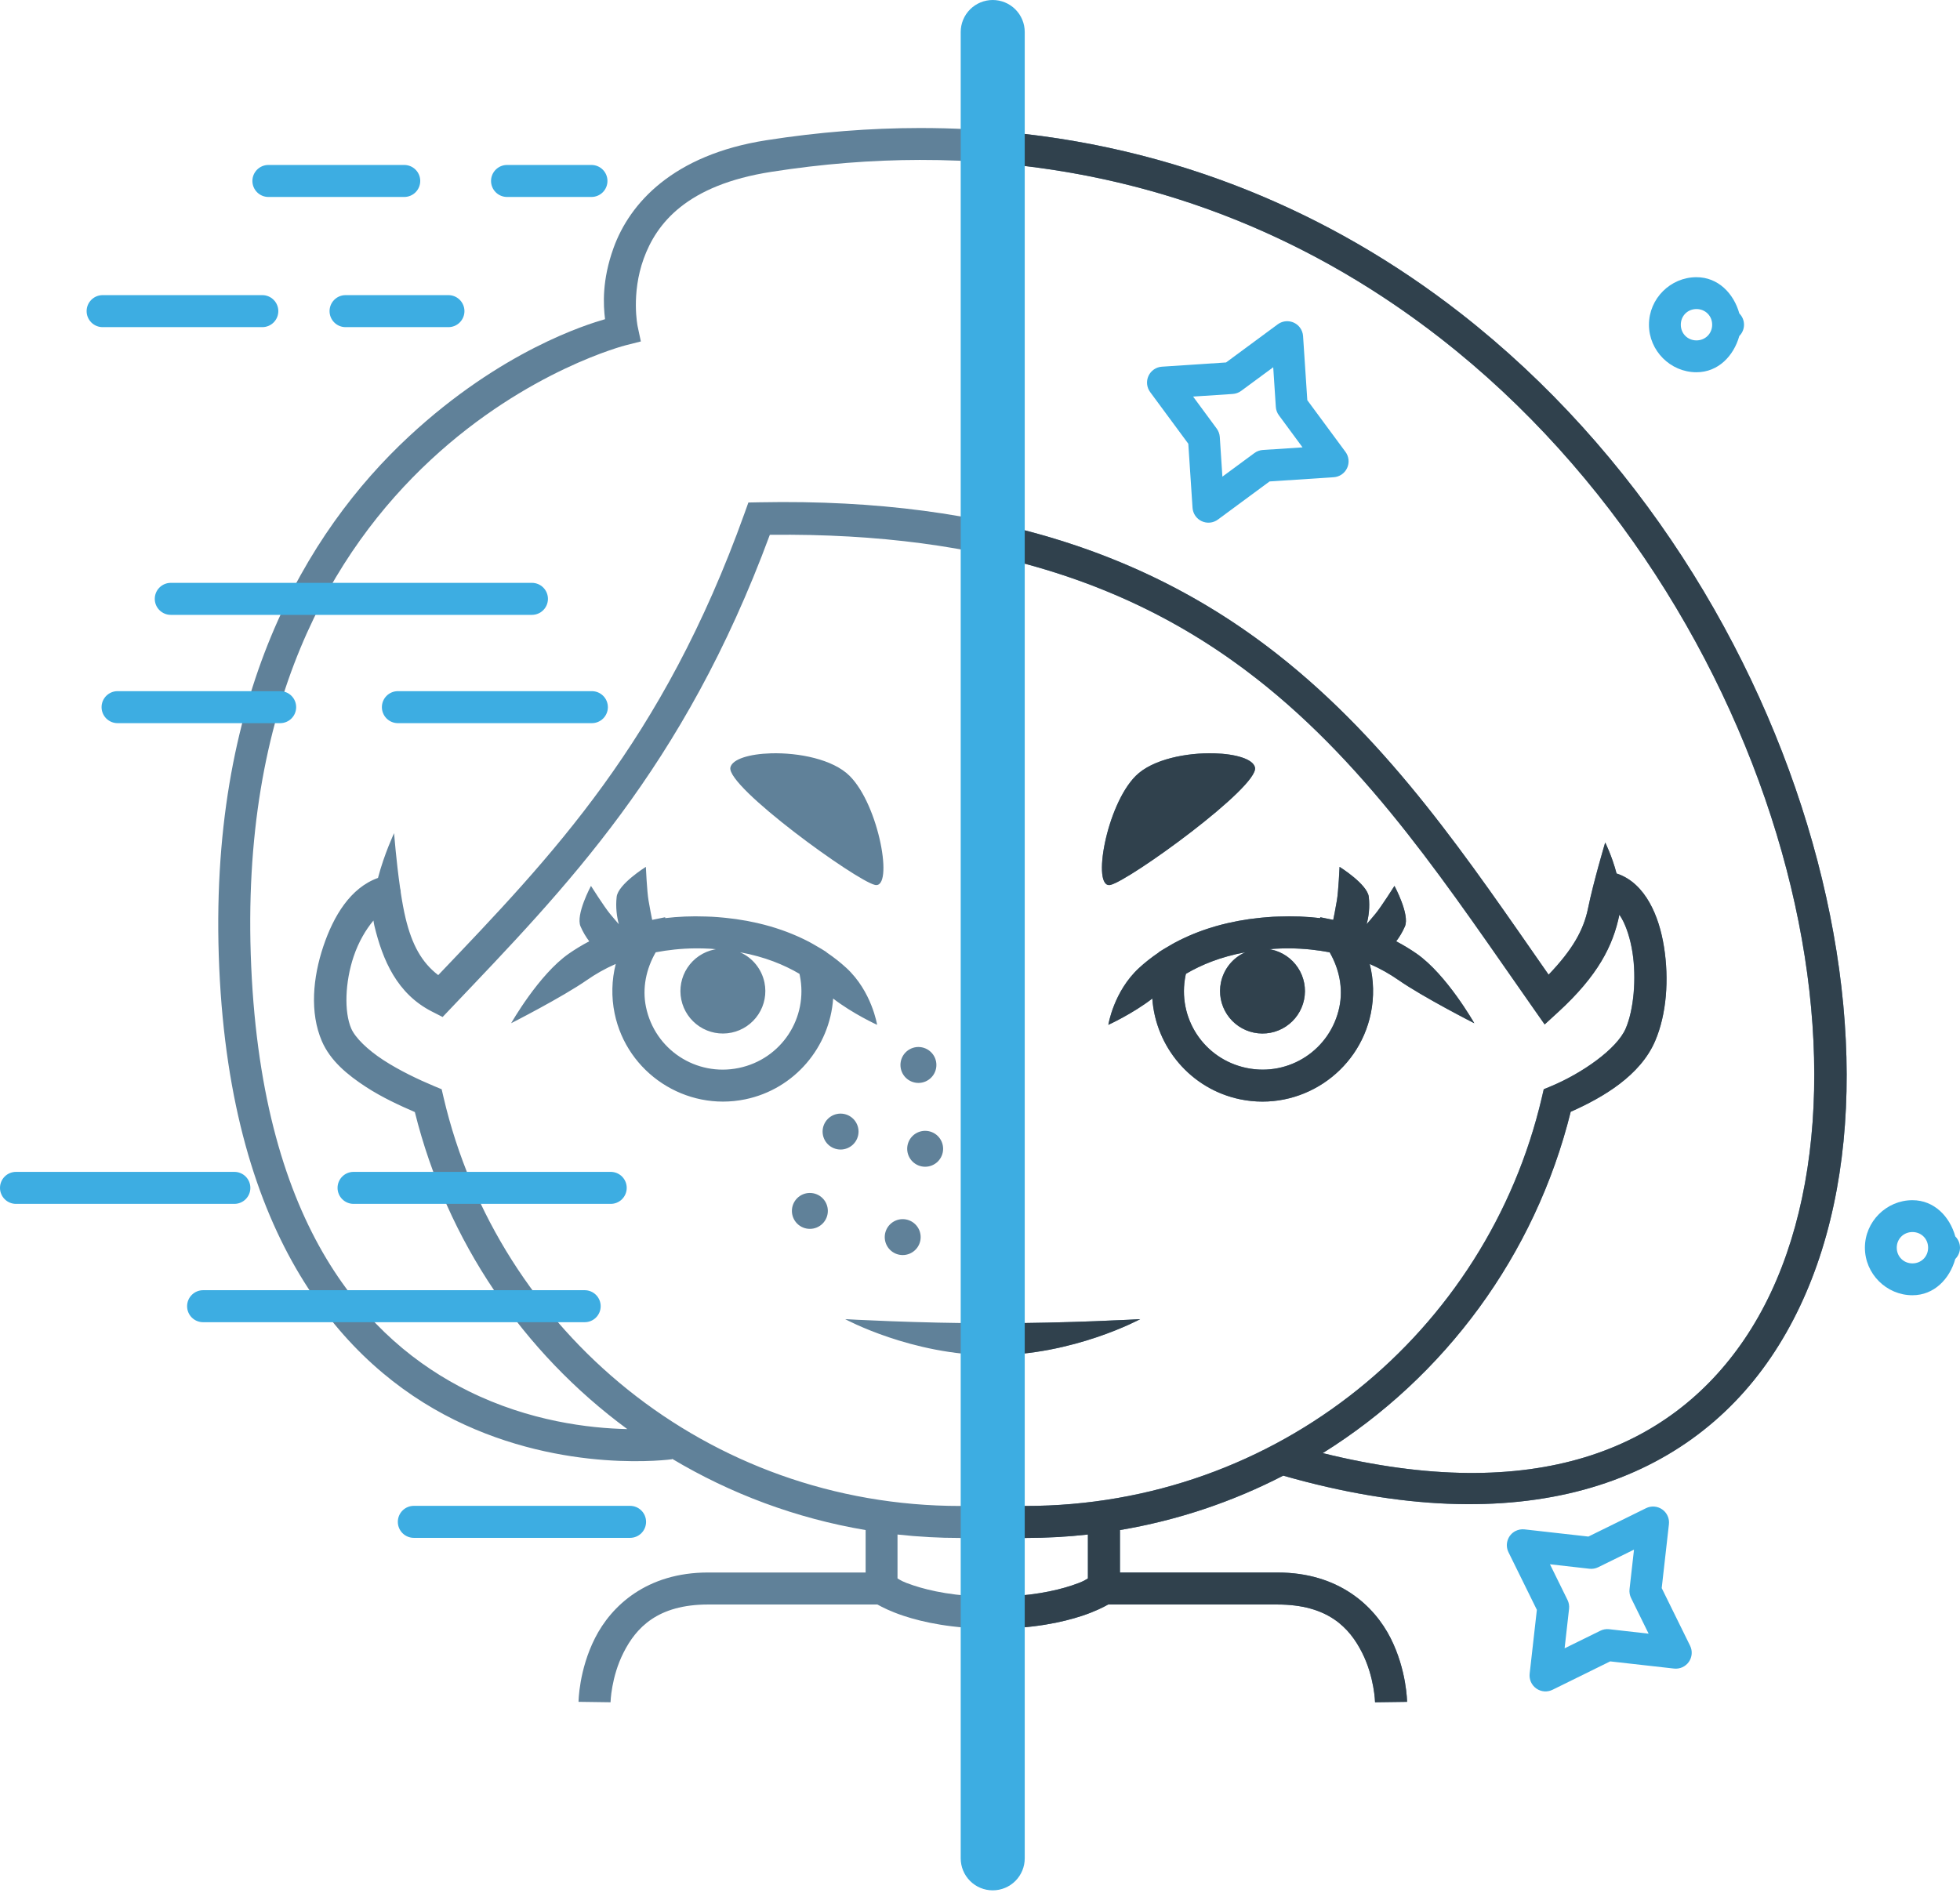 <svg width="164" height="159" viewBox="0 0 164 159" fill="none" xmlns="http://www.w3.org/2000/svg">
<path d="M76.954 10.714C72.815 10.718 68.533 11.047 64.115 11.738C56.306 12.959 52.689 17.012 51.34 20.744C50.353 23.476 50.483 25.541 50.626 26.713C49.122 27.145 41.947 29.34 34.21 36.535C25.627 44.517 17.339 58.322 18.345 81.007C19.352 103.691 28.777 114.253 38.018 118.828C47.26 123.403 56.239 122.126 56.239 122.126V122.091C61.126 125.011 66.592 127.069 72.43 128.054V131.605H59.25C54.11 131.605 51.151 134.402 49.788 137.091C48.426 139.779 48.408 142.429 48.408 142.429L51.086 142.466C51.086 142.466 51.131 140.365 52.177 138.302C53.222 136.239 55.015 134.284 59.25 134.284H73.415C73.832 134.518 74.55 134.881 75.595 135.228C77.253 135.779 79.727 136.309 83.071 136.309C86.414 136.309 88.889 135.779 90.547 135.228C91.592 134.881 92.309 134.518 92.727 134.284H106.892C111.127 134.284 112.92 136.239 113.965 138.302C115.011 140.365 115.056 142.466 115.056 142.466L117.734 142.429C117.734 142.429 117.715 139.779 116.353 137.091C114.991 134.402 112.032 131.605 106.892 131.605H93.712V128.053C98.562 127.235 103.154 125.677 107.372 123.499C127.269 129.188 140.95 124.244 148.171 113.609C155.462 102.871 156.254 86.788 151.66 70.529C147.066 54.271 137.029 37.77 122.194 26.203C111.068 17.528 97.219 11.656 81.049 10.817C79.701 10.747 78.338 10.713 76.959 10.714H76.954ZM76.954 13.384C94.287 13.356 108.899 19.244 120.535 28.317C134.857 39.483 144.628 55.525 149.073 71.256C153.518 86.986 152.578 102.334 145.944 112.105C139.672 121.343 128.385 125.991 110.674 121.614C120.877 115.246 128.443 105.07 131.422 93.047C134.169 91.829 137.245 90.008 138.482 87.136C139.451 84.887 139.657 81.948 139.23 79.26C139.016 77.917 138.638 76.639 138.021 75.546C137.404 74.453 136.504 73.501 135.259 73.103C135.259 73.103 135.259 73.102 135.259 73.102C134.877 71.644 134.31 70.509 134.31 70.509C134.31 70.509 133.32 73.826 132.876 76.011C132.503 77.844 131.582 79.471 129.575 81.573C122.926 72.04 116.398 62.214 106.826 54.715C96.791 46.852 83.437 41.645 63.544 42.038L62.62 42.056L62.309 42.925C55.442 62.094 46.143 71.667 36.668 81.609C35.276 80.544 34.468 79.049 33.94 76.859C33.786 76.222 33.65 75.468 33.532 74.694C33.532 74.566 33.514 74.439 33.478 74.317C33.151 72.046 32.976 69.728 32.976 69.728C32.976 69.728 32.152 71.466 31.628 73.475C29.331 74.295 27.911 76.651 27.055 79.2C26.179 81.808 25.904 84.751 26.932 87.136C27.639 88.777 29.077 89.962 30.628 90.971C31.985 91.854 33.423 92.51 34.712 93.071C37.398 103.888 43.796 113.209 52.487 119.603C49.313 119.535 44.308 118.953 39.205 116.427C30.757 112.245 21.996 102.884 21.02 80.889C20.044 58.897 27.939 46.023 36.032 38.496C44.126 30.97 52.373 28.892 52.373 28.892L53.623 28.576L53.353 27.312C53.353 27.312 52.791 24.606 53.858 21.654C54.926 18.702 57.447 15.489 64.528 14.383C68.814 13.712 72.959 13.391 76.959 13.384H76.954ZM66.168 44.754C84.09 44.851 96.026 49.66 105.168 56.823C114.753 64.332 121.337 74.473 128.364 84.486L129.241 85.737L130.365 84.706C133.7 81.651 134.962 79.153 135.493 76.55C135.558 76.647 135.624 76.748 135.688 76.862C136.087 77.569 136.409 78.573 136.585 79.681C136.937 81.897 136.686 84.54 136.023 86.077C135.275 87.813 132.34 89.835 129.798 90.898L129.165 91.161L129.01 91.828C124.428 111.481 106.884 126.037 85.775 126.037H80.345C59.236 126.037 41.692 111.481 37.11 91.828L36.955 91.161L36.322 90.898C35.013 90.35 33.421 89.593 32.085 88.724C30.749 87.855 29.718 86.843 29.388 86.077C28.785 84.677 28.871 82.191 29.59 80.053C29.999 78.834 30.62 77.783 31.249 77.041C31.269 77.194 31.295 77.344 31.328 77.487C32.019 80.35 33.218 83.173 36.147 84.661L37.036 85.114L37.724 84.389C47.3 74.318 57.193 64.307 64.414 44.759C65.005 44.752 65.59 44.751 66.168 44.754L66.168 44.754ZM64.516 63.047C62.721 63.098 61.269 63.526 61.114 64.231C60.762 65.84 71.641 73.716 73.215 74.061C74.79 74.405 73.573 67.41 71.09 64.933C69.693 63.539 66.823 62.982 64.516 63.047ZM101.603 63.047C99.296 62.982 96.426 63.539 95.029 64.933C92.546 67.41 91.33 74.405 92.905 74.061C94.479 73.716 105.358 65.84 105.006 64.231C104.852 63.526 103.398 63.098 101.603 63.047ZM54.037 72.552C54.037 72.552 51.716 73.999 51.598 75.061C51.5 75.939 51.612 76.715 51.778 77.347C51.568 77.103 51.369 76.876 51.033 76.469C50.546 75.878 49.449 74.143 49.449 74.143C49.449 74.143 48.151 76.55 48.575 77.532C48.782 78.013 49.035 78.424 49.303 78.779C48.678 79.107 48.111 79.455 47.603 79.808C45.074 81.566 42.769 85.636 42.769 85.636C42.769 85.636 47.023 83.475 49.133 82.008C49.804 81.541 50.596 81.079 51.521 80.674C51.181 82.017 51.142 83.433 51.428 84.816C52.458 89.803 57.37 93.033 62.357 92.004C66.504 91.147 69.433 87.606 69.712 83.57C71.37 84.851 73.391 85.77 73.391 85.77C73.391 85.77 72.949 82.969 70.814 81.004C70.338 80.566 69.785 80.127 69.161 79.705V79.687L68.748 79.427C68.706 79.401 68.659 79.377 68.618 79.352C68.445 79.245 68.266 79.141 68.082 79.038C67.995 78.989 67.911 78.94 67.822 78.892C67.587 78.766 67.343 78.643 67.09 78.524C66.026 78.021 64.81 77.585 63.426 77.264C63.398 77.257 63.37 77.25 63.342 77.244C63.069 77.183 62.792 77.124 62.507 77.071C62.507 77.071 62.494 77.07 62.494 77.069C62.213 77.017 61.924 76.97 61.631 76.928C61.58 76.921 61.528 76.914 61.476 76.907C61.242 76.875 61.003 76.847 60.761 76.821C60.683 76.813 60.605 76.804 60.526 76.797C60.226 76.768 59.923 76.743 59.611 76.725C59.427 76.714 59.247 76.708 59.07 76.705C57.856 76.662 56.718 76.711 55.659 76.839V76.764L54.57 76.986C54.501 76.657 54.403 76.16 54.264 75.356C54.134 74.602 54.041 72.552 54.041 72.552L54.037 72.552ZM112.083 72.552C112.083 72.552 111.989 74.603 111.859 75.357C111.721 76.16 111.622 76.658 111.553 76.986L110.465 76.765V76.84C109.373 76.708 108.197 76.659 106.941 76.71C106.799 76.714 106.658 76.717 106.512 76.725C106.201 76.744 105.898 76.769 105.598 76.797C105.519 76.805 105.441 76.813 105.363 76.822C105.119 76.847 104.879 76.876 104.643 76.909C104.593 76.915 104.544 76.921 104.496 76.928C104.201 76.971 103.912 77.017 103.63 77.069C103.615 77.072 103.599 77.076 103.584 77.079C103.311 77.13 103.045 77.185 102.783 77.245C102.755 77.251 102.727 77.258 102.699 77.264C101.315 77.585 100.099 78.021 99.035 78.525C98.783 78.644 98.539 78.766 98.303 78.893C98.215 78.94 98.129 78.989 98.043 79.038C97.859 79.141 97.681 79.246 97.508 79.352C97.466 79.378 97.42 79.402 97.378 79.428L96.965 79.687V79.705C96.34 80.127 95.788 80.566 95.312 81.005C93.177 82.969 92.734 85.77 92.734 85.77C92.734 85.77 94.756 84.852 96.414 83.57C96.692 87.606 99.622 91.148 103.769 92.004C108.756 93.033 113.668 89.803 114.697 84.816C114.983 83.433 114.945 82.018 114.605 80.675C115.529 81.08 116.321 81.541 116.992 82.008C119.103 83.475 123.357 85.637 123.357 85.637C123.357 85.637 121.052 81.566 118.523 79.808C118.015 79.455 117.447 79.108 116.822 78.779C117.09 78.424 117.343 78.014 117.551 77.533C117.975 76.551 116.677 74.144 116.677 74.144C116.677 74.144 115.579 75.878 115.093 76.469C114.756 76.877 114.557 77.104 114.347 77.348C114.519 76.716 114.625 75.94 114.527 75.062C114.409 73.999 112.089 72.552 112.089 72.552L112.083 72.552ZM58.192 79.37C58.385 79.368 58.582 79.37 58.781 79.375C58.856 79.378 58.933 79.38 59.008 79.383C59.156 79.388 59.303 79.392 59.453 79.402C59.61 79.411 59.754 79.429 59.907 79.441C59.86 79.449 59.814 79.457 59.768 79.466C58.845 79.657 58.036 80.206 57.518 80.993C57 81.78 56.816 82.741 57.007 83.663C57.197 84.586 57.747 85.395 58.534 85.913C59.321 86.431 60.282 86.615 61.204 86.424C62.127 86.234 62.936 85.684 63.454 84.897C63.972 84.11 64.156 83.15 63.965 82.227C63.85 81.673 63.605 81.154 63.25 80.714C62.894 80.273 62.439 79.924 61.921 79.696C64.008 80.079 65.611 80.75 66.89 81.499C66.903 81.539 66.912 81.577 66.92 81.617C67.657 85.186 65.384 88.644 61.815 89.381C58.246 90.118 54.788 87.844 54.051 84.275C53.725 82.695 54.066 81.088 54.865 79.7C55.877 79.51 56.974 79.38 58.192 79.37L58.192 79.37ZM107.928 79.37C109.146 79.38 110.242 79.509 111.254 79.7C112.052 81.088 112.394 82.695 112.068 84.275C111.331 87.844 107.874 90.117 104.304 89.381C100.735 88.644 98.462 85.186 99.199 81.617C99.213 81.577 99.222 81.539 99.23 81.499C100.508 80.75 102.111 80.079 104.198 79.696C103.68 79.924 103.225 80.273 102.869 80.713C102.514 81.154 102.269 81.672 102.155 82.227C101.964 83.149 102.148 84.11 102.666 84.897C103.183 85.684 103.993 86.233 104.915 86.424C105.838 86.614 106.799 86.431 107.586 85.913C108.373 85.395 108.922 84.586 109.113 83.663C109.303 82.741 109.119 81.78 108.602 80.993C108.084 80.206 107.275 79.656 106.352 79.466C106.306 79.457 106.26 79.448 106.213 79.441C106.366 79.429 106.509 79.411 106.666 79.401C106.816 79.392 106.961 79.388 107.106 79.383C107.184 79.38 107.262 79.376 107.338 79.375C107.537 79.371 107.734 79.368 107.927 79.369L107.928 79.37ZM76.818 87.625C76.424 87.633 76.05 87.795 75.774 88.076C75.498 88.357 75.344 88.735 75.344 89.129C75.344 89.527 75.502 89.91 75.784 90.192C76.066 90.473 76.448 90.632 76.847 90.632C77.045 90.632 77.24 90.593 77.423 90.518C77.605 90.442 77.771 90.331 77.91 90.192C78.05 90.052 78.161 89.886 78.237 89.704C78.312 89.522 78.351 89.326 78.351 89.129C78.351 88.931 78.312 88.736 78.237 88.553C78.161 88.371 78.05 88.205 77.91 88.066C77.771 87.926 77.605 87.815 77.423 87.74C77.24 87.664 77.045 87.625 76.847 87.625C76.837 87.625 76.828 87.625 76.818 87.625H76.818ZM70.304 93.2C69.91 93.208 69.535 93.37 69.26 93.651C68.984 93.932 68.829 94.31 68.829 94.703C68.83 95.102 68.988 95.484 69.27 95.766C69.552 96.048 69.934 96.206 70.333 96.207C70.53 96.207 70.726 96.168 70.908 96.092C71.091 96.017 71.256 95.906 71.396 95.766C71.536 95.627 71.647 95.461 71.722 95.279C71.798 95.096 71.837 94.901 71.837 94.703C71.837 94.506 71.798 94.31 71.722 94.128C71.647 93.945 71.536 93.78 71.396 93.64C71.256 93.501 71.091 93.39 70.908 93.314C70.726 93.239 70.53 93.2 70.333 93.2C70.323 93.2 70.313 93.2 70.303 93.2H70.304ZM77.382 94.641C76.989 94.649 76.614 94.81 76.338 95.091C76.062 95.373 75.908 95.751 75.908 96.144C75.908 96.543 76.067 96.925 76.348 97.207C76.63 97.489 77.013 97.647 77.411 97.647C77.81 97.647 78.192 97.489 78.474 97.207C78.756 96.925 78.914 96.543 78.914 96.144C78.914 95.746 78.756 95.363 78.474 95.081C78.192 94.799 77.81 94.641 77.411 94.641C77.401 94.641 77.392 94.641 77.382 94.641H77.382ZM67.735 99.84C67.342 99.847 66.967 100.009 66.691 100.29C66.416 100.571 66.261 100.949 66.261 101.343C66.261 101.541 66.3 101.736 66.376 101.918C66.451 102.101 66.562 102.267 66.702 102.406C66.841 102.546 67.007 102.656 67.19 102.732C67.372 102.807 67.568 102.846 67.765 102.846C68.164 102.846 68.546 102.688 68.828 102.406C69.11 102.124 69.268 101.742 69.268 101.343C69.268 100.944 69.11 100.562 68.828 100.28C68.546 99.998 68.164 99.84 67.765 99.84C67.755 99.84 67.746 99.84 67.736 99.84H67.735ZM75.503 102.032C75.11 102.04 74.735 102.202 74.459 102.483C74.184 102.764 74.029 103.142 74.029 103.536C74.029 103.934 74.188 104.317 74.469 104.598C74.751 104.88 75.134 105.039 75.532 105.039C75.931 105.039 76.313 104.88 76.595 104.598C76.877 104.317 77.035 103.934 77.035 103.536C77.035 103.137 76.877 102.755 76.595 102.473C76.313 102.191 75.931 102.032 75.532 102.032C75.522 102.032 75.513 102.032 75.503 102.032H75.503ZM70.72 110.402C70.72 110.402 76.286 113.424 83.059 113.424C89.832 113.424 95.4 110.402 95.4 110.402C95.4 110.402 89.373 110.746 83.059 110.746C76.746 110.746 70.72 110.402 70.72 110.402ZM75.098 128.427C76.82 128.617 78.57 128.715 80.345 128.715H85.775C87.549 128.715 89.3 128.617 91.022 128.427V132.1C90.783 132.24 90.664 132.363 89.691 132.686C88.299 133.148 86.121 133.63 83.06 133.63C79.999 133.63 77.821 133.148 76.429 132.686C75.457 132.363 75.336 132.24 75.098 132.1V128.427Z" fill="#608199"/>
<path d="M82.918 10.94V13.616C97.663 14.778 110.263 20.304 120.541 28.317C134.862 39.483 144.633 55.526 149.078 71.256C153.523 86.987 152.584 102.334 145.949 112.106C139.678 121.343 128.39 125.992 110.68 121.614C120.882 115.246 128.449 105.071 131.428 93.047C134.175 91.829 137.25 90.008 138.487 87.136C139.456 84.888 139.663 81.948 139.236 79.261C139.022 77.917 138.643 76.639 138.026 75.546C137.41 74.453 136.51 73.501 135.264 73.103C135.264 73.103 135.264 73.102 135.264 73.102C134.882 71.644 134.315 70.509 134.315 70.509C134.315 70.509 133.326 73.826 132.881 76.011C132.508 77.845 131.587 79.471 129.58 81.573C122.932 72.041 116.403 62.214 106.831 54.715C100.47 49.731 92.772 45.817 82.923 43.717V46.486C92.107 48.505 99.235 52.166 105.179 56.823C114.763 64.332 121.347 74.474 128.374 84.487L129.251 85.737L130.376 84.707C133.71 81.651 134.973 79.154 135.503 76.55C135.569 76.647 135.634 76.749 135.698 76.862C136.098 77.57 136.419 78.574 136.595 79.681C136.948 81.897 136.696 84.54 136.033 86.077C135.285 87.813 132.351 89.835 129.808 90.898L129.175 91.162L129.021 91.829C124.438 111.482 106.894 126.037 85.785 126.037H82.923V128.716H85.785C87.56 128.716 89.311 128.617 91.033 128.427V132.101C90.794 132.241 90.674 132.363 89.701 132.686C88.309 133.148 86.132 133.631 83.07 133.631C83.02 133.631 82.974 133.628 82.923 133.628V136.306C82.974 136.307 83.019 136.309 83.07 136.309C86.414 136.309 88.888 135.779 90.546 135.229C91.591 134.882 92.309 134.519 92.726 134.285H106.892C111.127 134.285 112.919 136.239 113.965 138.302C115.01 140.365 115.055 142.466 115.055 142.466L117.734 142.43C117.734 142.43 117.715 139.779 116.353 137.091C114.991 134.403 112.032 131.606 106.892 131.606H93.711V128.053C98.562 127.235 103.154 125.677 107.372 123.499C127.268 129.189 140.95 124.245 148.17 113.61C155.461 102.872 156.254 86.788 151.66 70.529C147.066 54.271 137.028 37.77 122.193 26.203C111.5 17.866 98.29 12.12 82.923 10.941L82.918 10.94ZM101.609 63.047C99.302 62.982 96.431 63.54 95.035 64.933C92.552 67.411 91.336 74.406 92.91 74.061C94.485 73.716 105.363 65.841 105.011 64.231C104.857 63.527 103.403 63.098 101.609 63.047ZM112.088 72.552C112.088 72.552 111.995 74.603 111.865 75.357C111.726 76.161 111.628 76.658 111.559 76.987L110.47 76.765V76.84C109.378 76.708 108.203 76.66 106.946 76.71C106.805 76.714 106.663 76.717 106.518 76.726C106.206 76.744 105.903 76.769 105.604 76.798C105.525 76.806 105.447 76.814 105.368 76.822C105.124 76.847 104.884 76.877 104.648 76.909C104.599 76.916 104.549 76.921 104.501 76.928C104.206 76.971 103.917 77.018 103.635 77.07C103.621 77.072 103.605 77.076 103.59 77.079C103.317 77.13 103.05 77.186 102.789 77.245C102.761 77.252 102.733 77.258 102.705 77.264C101.321 77.585 100.105 78.021 99.041 78.525C98.788 78.644 98.544 78.767 98.309 78.893C98.22 78.941 98.135 78.99 98.048 79.038C97.865 79.141 97.686 79.246 97.513 79.353C97.472 79.378 97.425 79.402 97.384 79.428L96.97 79.687V79.705C96.346 80.128 95.793 80.567 95.317 81.005C93.182 82.969 92.74 85.771 92.74 85.771C92.74 85.771 94.761 84.852 96.42 83.57C96.698 87.607 99.627 91.148 103.774 92.004C108.761 93.034 113.673 89.803 114.703 84.816C114.988 83.433 114.95 82.018 114.61 80.675C115.535 81.08 116.327 81.542 116.998 82.008C119.108 83.476 123.362 85.637 123.362 85.637C123.362 85.637 121.057 81.567 118.528 79.808C118.02 79.456 117.452 79.108 116.828 78.779C117.095 78.425 117.349 78.014 117.557 77.533C117.981 76.551 116.682 74.144 116.682 74.144C116.682 74.144 115.585 75.879 115.098 76.469C114.762 76.877 114.563 77.105 114.352 77.348C114.525 76.716 114.631 75.94 114.533 75.062C114.415 73.999 112.094 72.553 112.094 72.553L112.088 72.552ZM107.933 79.37C109.152 79.381 110.247 79.51 111.26 79.7C112.058 81.088 112.4 82.695 112.074 84.275C111.337 87.844 107.88 90.118 104.31 89.381C100.741 88.644 98.468 85.186 99.205 81.617C99.218 81.577 99.228 81.539 99.236 81.499C100.514 80.75 102.117 80.079 104.203 79.696C103.686 79.925 103.231 80.274 102.875 80.714C102.52 81.154 102.275 81.673 102.16 82.227C101.97 83.15 102.154 84.11 102.671 84.897C103.189 85.684 103.998 86.234 104.921 86.424C105.844 86.615 106.804 86.431 107.592 85.913C108.379 85.395 108.928 84.586 109.118 83.664C109.309 82.741 109.125 81.78 108.607 80.993C108.09 80.206 107.28 79.657 106.358 79.466C106.311 79.457 106.265 79.449 106.219 79.441C106.371 79.429 106.515 79.411 106.672 79.402C106.821 79.392 106.966 79.388 107.112 79.383C107.19 79.38 107.268 79.376 107.344 79.375C107.543 79.371 107.74 79.368 107.933 79.37L107.933 79.37ZM95.406 110.402C95.406 110.402 89.378 110.746 83.065 110.746C83.015 110.746 82.967 110.745 82.918 110.745V113.42C82.968 113.42 83.016 113.424 83.065 113.424C89.838 113.424 95.406 110.402 95.406 110.402V110.402Z" fill="#30414D"/>
<path d="M83.065 0C82.354 0 81.673 0.282 81.171 0.784C80.668 1.287 80.386 1.968 80.386 2.678V155.528C80.386 156.238 80.668 156.919 81.171 157.422C81.673 157.924 82.354 158.206 83.065 158.206C83.775 158.206 84.456 157.924 84.959 157.422C85.461 156.919 85.743 156.238 85.743 155.528V2.678C85.743 1.968 85.461 1.287 84.959 0.784C84.456 0.282 83.775 0 83.065 0Z" fill="#3DADE2"/>
<path d="M9.838 57.844C9.483 57.844 9.142 57.985 8.891 58.236C8.64 58.487 8.499 58.828 8.499 59.183C8.499 59.538 8.64 59.879 8.891 60.13C9.142 60.381 9.483 60.522 9.838 60.522H23.442C23.797 60.522 24.138 60.381 24.389 60.13C24.64 59.879 24.781 59.538 24.781 59.183C24.781 58.828 24.64 58.487 24.389 58.236C24.138 57.985 23.797 57.844 23.442 57.844H9.838ZM33.293 57.844C32.938 57.844 32.597 57.985 32.346 58.236C32.095 58.487 31.954 58.828 31.954 59.183C31.954 59.538 32.095 59.879 32.346 60.13C32.597 60.381 32.938 60.522 33.293 60.522H49.523C49.879 60.522 50.219 60.381 50.47 60.13C50.722 59.879 50.863 59.538 50.863 59.183C50.863 58.828 50.722 58.487 50.47 58.236C50.219 57.985 49.879 57.844 49.523 57.844H33.293Z" fill="#3DADE2"/>
<path d="M14.289 48.78C13.934 48.78 13.594 48.921 13.343 49.172C13.091 49.424 12.95 49.764 12.95 50.12C12.95 50.475 13.091 50.815 13.343 51.066C13.594 51.318 13.934 51.459 14.289 51.459H44.509C44.864 51.459 45.205 51.318 45.456 51.066C45.707 50.815 45.848 50.475 45.848 50.12C45.848 49.764 45.707 49.424 45.456 49.172C45.205 48.921 44.864 48.78 44.509 48.78H14.289Z" fill="#3DADE2"/>
<path d="M22.458 13.806C22.103 13.806 21.763 13.947 21.512 14.198C21.26 14.449 21.119 14.79 21.119 15.145C21.119 15.5 21.26 15.841 21.512 16.092C21.763 16.343 22.103 16.484 22.458 16.484H33.824C34.179 16.484 34.52 16.343 34.771 16.092C35.022 15.841 35.163 15.5 35.163 15.145C35.163 14.79 35.022 14.449 34.771 14.198C34.52 13.947 34.179 13.806 33.824 13.806H22.458ZM42.427 13.806C42.072 13.806 41.731 13.947 41.48 14.198C41.228 14.449 41.087 14.79 41.087 15.145C41.087 15.5 41.228 15.841 41.48 16.092C41.731 16.343 42.072 16.484 42.427 16.484H49.489C49.844 16.484 50.185 16.343 50.436 16.092C50.687 15.841 50.828 15.5 50.828 15.145C50.828 14.79 50.687 14.449 50.436 14.198C50.185 13.947 49.844 13.806 49.489 13.806H42.427Z" fill="#3DADE2"/>
<path d="M16.994 107.979C16.639 107.979 16.299 108.121 16.047 108.372C15.796 108.623 15.655 108.964 15.655 109.319C15.655 109.674 15.796 110.015 16.047 110.266C16.299 110.517 16.639 110.658 16.994 110.658H48.922C49.277 110.658 49.618 110.517 49.869 110.266C50.12 110.015 50.261 109.674 50.261 109.319C50.261 108.964 50.12 108.623 49.869 108.372C49.618 108.121 49.277 107.979 48.922 107.979H16.994Z" fill="#3DADE2"/>
<path d="M1.339 98.076C0.984 98.076 0.643 98.217 0.392 98.468C0.141 98.72 0 99.06 0 99.415C0 99.771 0.141 100.111 0.392 100.362C0.643 100.614 0.984 100.755 1.339 100.755H19.61C19.965 100.755 20.306 100.614 20.557 100.362C20.808 100.111 20.949 99.771 20.949 99.415C20.949 99.06 20.808 98.72 20.557 98.468C20.306 98.217 19.965 98.076 19.61 98.076H1.339ZM29.584 98.076C29.229 98.076 28.888 98.217 28.637 98.468C28.386 98.72 28.244 99.06 28.244 99.415C28.244 99.771 28.386 100.111 28.637 100.362C28.888 100.614 29.229 100.755 29.584 100.755H51.101C51.456 100.755 51.797 100.614 52.048 100.362C52.299 100.111 52.44 99.771 52.44 99.415C52.44 99.06 52.299 98.72 52.048 98.468C51.797 98.217 51.456 98.076 51.101 98.076H29.584Z" fill="#3DADE2"/>
<path d="M34.627 126.027C34.272 126.027 33.931 126.168 33.68 126.42C33.429 126.671 33.288 127.011 33.288 127.367C33.288 127.722 33.429 128.062 33.68 128.314C33.931 128.565 34.272 128.706 34.627 128.706H52.72C53.075 128.706 53.416 128.565 53.667 128.314C53.918 128.062 54.059 127.722 54.059 127.367C54.059 127.011 53.918 126.671 53.667 126.42C53.416 126.168 53.075 126.027 52.72 126.027H34.627Z" fill="#3DADE2"/>
<path d="M8.587 24.7C8.232 24.7 7.892 24.841 7.64 25.093C7.389 25.344 7.248 25.684 7.248 26.039C7.248 26.395 7.389 26.735 7.64 26.986C7.892 27.238 8.232 27.379 8.587 27.379H21.948C22.303 27.379 22.644 27.238 22.895 26.986C23.146 26.735 23.288 26.395 23.288 26.039C23.288 25.684 23.146 25.344 22.895 25.093C22.644 24.841 22.303 24.7 21.948 24.7H8.587ZM28.914 24.7C28.559 24.7 28.218 24.841 27.967 25.093C27.716 25.344 27.575 25.684 27.575 26.039C27.575 26.395 27.716 26.735 27.967 26.986C28.218 27.238 28.559 27.379 28.914 27.379H37.522C37.877 27.379 38.218 27.238 38.469 26.986C38.72 26.735 38.862 26.395 38.862 26.039C38.862 25.684 38.72 25.344 38.469 25.093C38.218 24.841 37.877 24.7 37.522 24.7H28.914Z" fill="#3DADE2"/>
<path d="M108.762 27.405C108.55 27.128 108.237 26.945 107.89 26.896C107.544 26.847 107.193 26.936 106.911 27.144L102.588 30.335L97.223 30.689C96.984 30.704 96.754 30.783 96.556 30.918C96.358 31.053 96.201 31.239 96.1 31.457C95.999 31.674 95.958 31.914 95.982 32.152C96.006 32.391 96.094 32.618 96.236 32.811L99.429 37.137L99.784 42.5C99.8 42.738 99.88 42.968 100.015 43.165C100.15 43.362 100.336 43.52 100.553 43.62C100.77 43.721 101.01 43.761 101.248 43.738C101.486 43.714 101.713 43.626 101.905 43.484L106.229 40.293L111.594 39.94C111.833 39.925 112.063 39.845 112.261 39.71C112.458 39.575 112.616 39.389 112.717 39.172C112.818 38.955 112.859 38.714 112.835 38.476C112.811 38.237 112.723 38.01 112.58 37.818L109.387 33.492L109.032 28.129C109.016 27.866 108.922 27.614 108.762 27.405ZM106.535 30.736L106.753 34.058C106.77 34.312 106.86 34.556 107.012 34.76L108.988 37.441L105.667 37.659C105.412 37.675 105.168 37.764 104.962 37.916L102.282 39.892L102.064 36.571C102.046 36.316 101.957 36.073 101.805 35.868L99.831 33.19L103.152 32.971C103.406 32.954 103.65 32.864 103.854 32.713L106.535 30.736Z" fill="#3DADE2"/>
<path d="M126.806 128.134C126.495 128.294 126.259 128.57 126.15 128.902C126.04 129.234 126.066 129.596 126.221 129.91L128.595 134.731L127.992 140.073C127.965 140.311 128.002 140.551 128.1 140.77C128.198 140.989 128.353 141.177 128.549 141.315C128.745 141.452 128.974 141.535 129.213 141.554C129.452 141.572 129.691 141.526 129.906 141.42L134.729 139.044L140.07 139.645C140.308 139.672 140.548 139.634 140.766 139.536C140.984 139.438 141.172 139.283 141.31 139.087C141.447 138.892 141.529 138.663 141.548 138.424C141.567 138.186 141.521 137.947 141.415 137.733L139.041 132.911L139.644 127.569C139.671 127.331 139.634 127.091 139.536 126.872C139.438 126.654 139.283 126.465 139.087 126.328C138.891 126.19 138.662 126.107 138.423 126.089C138.184 126.07 137.945 126.116 137.73 126.222L132.907 128.598L127.566 127.997C127.304 127.967 127.04 128.015 126.806 128.134ZM129.69 130.917L132.997 131.291C133.25 131.319 133.506 131.274 133.734 131.161L136.723 129.691L136.349 132.998C136.32 133.252 136.364 133.508 136.476 133.737L137.946 136.725L134.639 136.351C134.386 136.323 134.13 136.368 133.902 136.481L130.916 137.95L131.289 134.643C131.318 134.39 131.272 134.134 131.16 133.905L129.69 130.917Z" fill="#3DADE2"/>
<path d="M141.95 23.199C139.769 23.199 137.974 24.994 137.974 27.175C137.974 29.356 139.769 31.154 141.95 31.154C143.763 31.154 145.063 29.794 145.533 28.122C145.658 27.998 145.757 27.851 145.825 27.688C145.893 27.526 145.928 27.351 145.928 27.175C145.928 27 145.893 26.827 145.826 26.665C145.758 26.504 145.66 26.357 145.536 26.233C145.067 24.559 143.765 23.199 141.95 23.199ZM141.95 25.865C142.69 25.865 143.263 26.435 143.263 27.175C143.263 27.916 142.69 28.488 141.95 28.488C141.209 28.488 140.639 27.916 140.639 27.175C140.639 26.435 141.209 25.865 141.95 25.865Z" fill="#3DADE2"/>
<path d="M160.021 100.446C157.841 100.446 156.043 102.241 156.043 104.422C156.043 106.603 157.841 108.401 160.021 108.401C161.835 108.401 163.135 107.04 163.605 105.366C163.73 105.243 163.829 105.096 163.897 104.934C163.965 104.772 164 104.598 164 104.422C164 104.247 163.965 104.074 163.897 103.912C163.83 103.751 163.732 103.604 163.608 103.481C163.139 101.806 161.837 100.446 160.021 100.446ZM160.021 103.112C160.762 103.112 161.332 103.682 161.332 104.422C161.332 105.163 160.762 105.735 160.021 105.735C159.281 105.735 158.708 105.163 158.708 104.422C158.708 103.682 159.281 103.112 160.021 103.112Z" fill="#3DADE2"/>
</svg>
